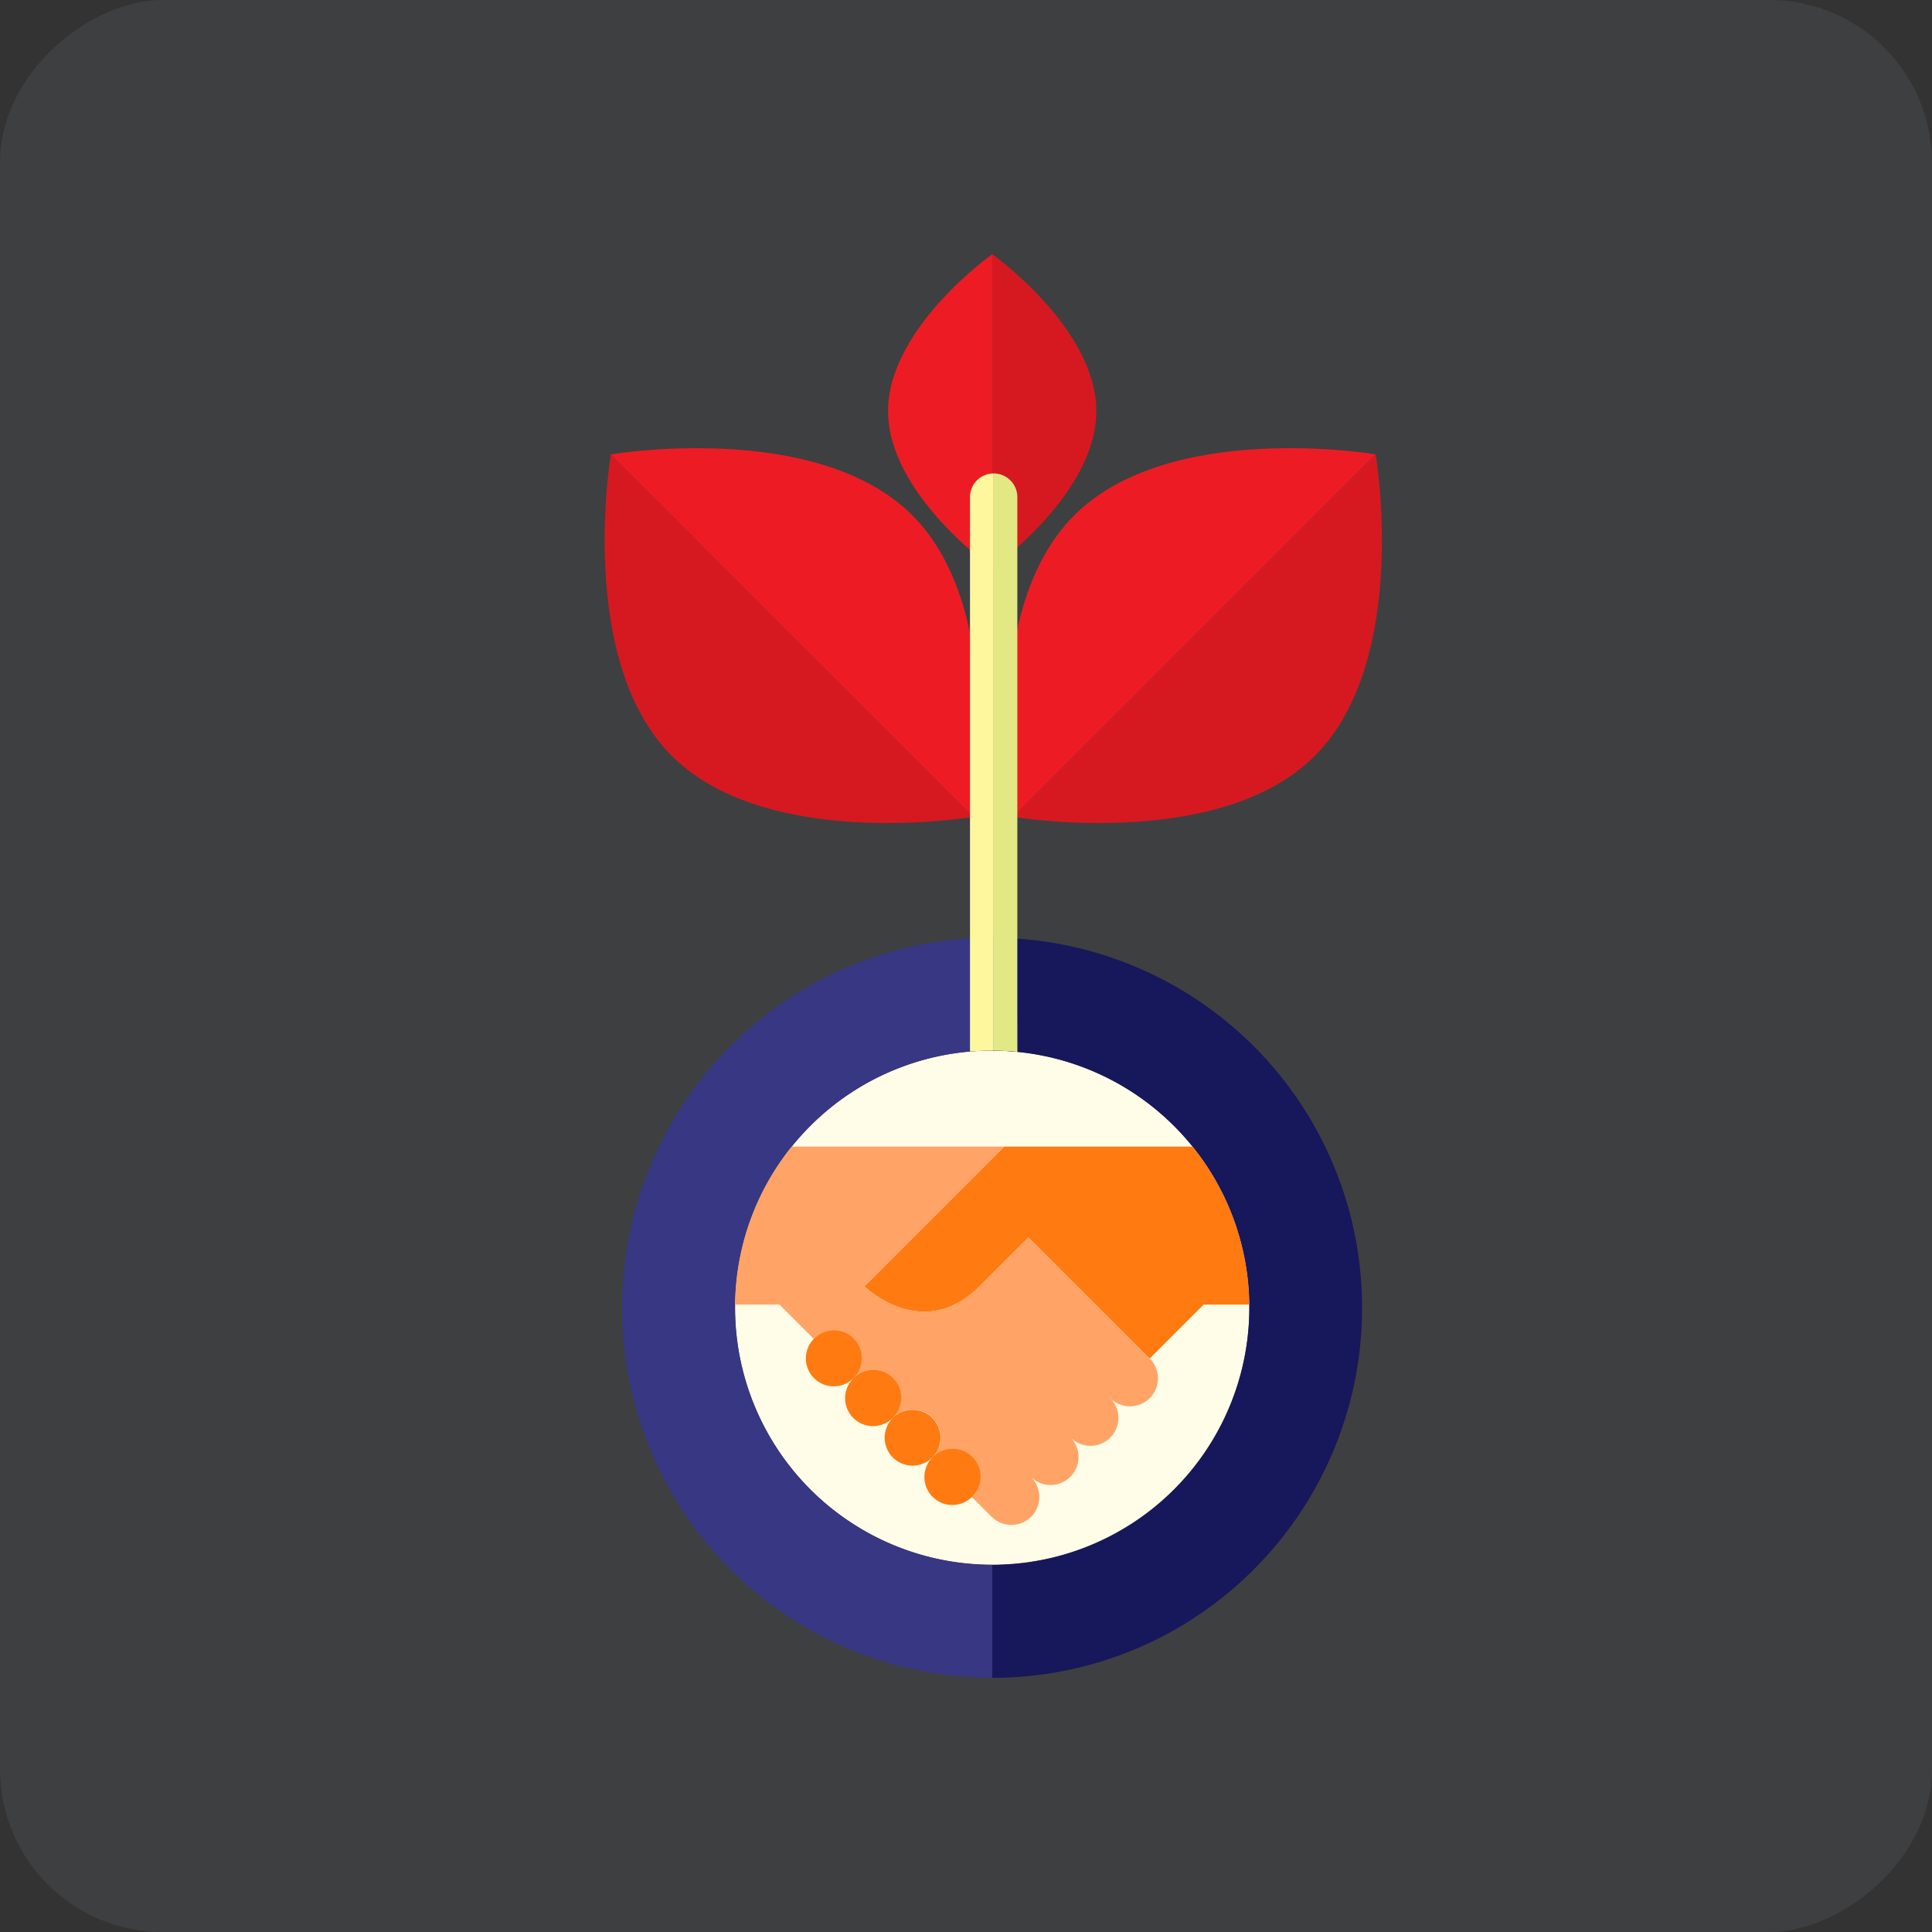 <svg xmlns="http://www.w3.org/2000/svg" xmlns:xlink="http://www.w3.org/1999/xlink" width="190" height="190" viewBox="0 0 190 190"><rect x="0" y="0" width="190" height="190" fill="#333333" stroke="none"/><defs><style>.a{fill:none;}.b{opacity:0.08;}.c{fill:#bcccd9;}.d{clip-path:url(#a);}.e{fill:#fffde8;}.f{fill:#383784;}.g{fill:#17175b;}.h{fill:#ed1c24;}.i{opacity:0.1;}.j{fill:#f9b59d;}.k{fill:#ffcab3;}.l{fill:#ff7a11;}.m{fill:#ffa466;}.n{fill:#fff79e;}.o{fill:#e2e884;}</style><clipPath id="a"><rect class="a" width="140" height="140"/></clipPath></defs><g class="b"><rect class="c" width="190" height="190" rx="16" transform="translate(0 190) rotate(-90)"/></g><g transform="translate(13 13)"><g class="d" transform="translate(12 12)"><g transform="translate(34.463)"><g transform="translate(12.826 78.322)"><path class="e" d="M159.851,198.094a25.286,25.286,0,1,1-45-15.538,25.685,25.685,0,0,1,1.831-2.035,25.3,25.3,0,0,1,35.762,0,25.68,25.68,0,0,1,1.83,2.035A25.173,25.173,0,0,1,159.851,198.094Z" transform="translate(-109.28 -173.12)"/></g><g transform="translate(1.716 67.218)"><path class="f" d="M104.939,168.782a25.29,25.29,0,0,0,17.894,43.173l-.005,11.1a36.389,36.389,0,0,1-2.188-72.713c.731-.047,1.462-.068,2.193-.068v11.1c-.731,0-1.468.032-2.193.094A25.15,25.15,0,0,0,104.939,168.782Z" transform="translate(-86.426 -150.278)"/><g transform="translate(36.401)"><path class="g" d="M187.035,212.4a36.251,36.251,0,0,1-25.726,10.662l.005-11.1a25.287,25.287,0,0,0,2.467-50.453c-.82-.079-1.641-.121-2.467-.121v-11.1c.821,0,1.641.026,2.462.084A36.391,36.391,0,0,1,187.035,212.4Z" transform="translate(-161.309 -150.278)"/></g></g><g transform="translate(0 19.685)"><path class="h" d="M89.5,82.145c9.427,9.424,29.646,5.993,29.646,5.993L83.507,52.495S80.068,72.719,89.5,82.145Z" transform="translate(-82.895 -52.495)"/></g><g class="i" transform="translate(0 19.685)"><path d="M89.5,82.145c9.427,9.424,29.646,5.993,29.646,5.993L83.507,52.495S80.068,72.719,89.5,82.145Z" transform="translate(-82.895 -52.495)"/></g><g transform="translate(0.611 19.075)"><path class="h" d="M84.153,51.85l35.639,35.643s3.435-20.223-5.992-29.65S84.153,51.85,84.153,51.85Z" transform="translate(-84.153 -51.239)"/></g><g transform="translate(39.578 19.075)"><path class="h" d="M170.915,57.843c-9.428,9.427-5.989,29.65-5.989,29.65L200.565,51.85S180.345,48.415,170.915,57.843Z" transform="translate(-164.314 -51.239)"/><g transform="translate(0.612 0.61)"><path class="h" d="M201.211,52.495,165.572,88.138s20.219,3.435,29.646-5.993S201.211,52.495,201.211,52.495Z" transform="translate(-165.572 -52.495)"/></g><g class="i" transform="translate(0.612 0.61)"><path d="M201.211,52.495,165.572,88.138s20.219,3.435,29.646-5.993S201.211,52.495,201.211,52.495Z" transform="translate(-165.572 -52.495)"/></g></g><g transform="translate(27.872)"><path class="h" d="M140.232,27.427c0,8.16,10.241,15.426,10.241,15.426V12S140.232,19.263,140.232,27.427Z" transform="translate(-140.232 -12)"/><g transform="translate(10.241)"><path class="h" d="M161.3,12V42.852s10.238-7.266,10.238-15.426S161.3,12,161.3,12Z" transform="translate(-161.3 -12)"/></g><g class="i" transform="translate(10.241)"><path d="M161.3,12V42.852s10.238-7.266,10.238-15.426S161.3,12,161.3,12Z" transform="translate(-161.3 -12)"/></g></g><g transform="translate(43.348 87.761)"><path class="j" d="M172.1,192.537h-.028l0,.022Z" transform="translate(-172.069 -192.537)"/></g><g transform="translate(49.717 112.487)"><path class="j" d="M185.172,243.4l0,0h0Z" transform="translate(-185.17 -243.401)"/></g><g transform="translate(41.941 120.262)"><path class="j" d="M169.176,259.4l0,0h0Z" transform="translate(-169.173 -259.396)"/></g><g transform="translate(45.829 116.374)"><path class="j" d="M177.175,251.4l0,0h0Z" transform="translate(-177.172 -251.399)"/></g><g transform="translate(41.944 120.266)"><path class="j" d="M169.181,259.405h0Z" transform="translate(-169.18 -259.404)"/></g><g transform="translate(45.832 116.378)"><path class="j" d="M177.179,251.407Z" transform="translate(-177.178 -251.406)"/></g><g transform="translate(38.053 124.15)"><path class="j" d="M161.175,267.394h0l.005.005h0v0Z" transform="translate(-161.175 -267.394)"/></g><g transform="translate(49.719 112.49)"><path class="j" d="M185.177,243.409Z" transform="translate(-185.175 -243.409)"/></g><g transform="translate(24.451 110.547)"><path class="k" d="M133.208,239.41a.076.076,0,0,0-.013.011l0,0A.1.1,0,0,1,133.208,239.41Z" transform="translate(-133.195 -239.41)"/></g><g transform="translate(32.228 118.322)"><path class="k" d="M149.2,255.4a.145.145,0,0,0-.012.011l0,0S149.2,255.408,149.2,255.4Z" transform="translate(-149.192 -255.405)"/></g><g transform="translate(28.339 114.434)"><path class="k" d="M141.206,247.407s-.009.006-.013.011l0,0S141.2,247.411,141.206,247.407Z" transform="translate(-141.193 -247.407)"/></g><g transform="translate(25.536 87.758)"><path class="l" d="M173.287,208.069H168.8l-5.3,5.307c-.058-.058-.126-.105-.189-.158l-11.746-11.745-4.792,4.787c-5.633,5.633-11.346.021-11.346.021l13.75-13.75h4.061l0,.027.026-.027h14.444A25.173,25.173,0,0,1,173.287,208.069Z" transform="translate(-135.426 -192.531)"/></g><g transform="translate(12.828 87.758)"><path class="m" d="M150.064,213.376c-.058-.058-.126-.105-.189-.158l-11.746-11.745-4.792,4.787c-5.633,5.633-11.346.021-11.346.021l13.75-13.75H114.854a25.17,25.17,0,0,0-5.57,15.538h4.366l3.372,3.377c.005-.005.005-.011.011-.016a2.749,2.749,0,0,1,3.887,3.887,2.75,2.75,0,1,1,3.887,3.892A2.75,2.75,0,0,1,128.7,223.1a2.747,2.747,0,0,1,3.882,3.887l-.011.011,1.936,1.936.005-.005.005.005a2.748,2.748,0,0,0,3.887-3.887v-.005a2.749,2.749,0,0,0,3.887-3.887,2.748,2.748,0,0,0,3.887-3.887,2.748,2.748,0,1,0,3.887-3.887Z" transform="translate(-109.284 -192.531)"/></g><g transform="translate(31.435 117.518)"><path class="l" d="M152.253,258.442a2.749,2.749,0,1,0-3.887-3.887s0,.01-.01.013a2.748,2.748,0,0,0,3.886,3.886S152.251,258.446,152.253,258.442Z" transform="translate(-147.562 -253.75)"/></g><g transform="translate(27.548 113.629)"><path class="l" d="M144.258,250.444a2.749,2.749,0,0,0-3.887-3.888s-.006.009-.01.014a2.747,2.747,0,0,0,3.885,3.885A.135.135,0,0,1,144.258,250.444Z" transform="translate(-139.566 -245.752)"/></g><g transform="translate(23.661 109.742)"><path class="l" d="M136.26,242.446a2.749,2.749,0,1,0-3.888-3.887.1.1,0,0,0-.01.013,2.747,2.747,0,0,0,3.885,3.885S136.257,242.451,136.26,242.446Z" transform="translate(-131.569 -237.754)"/></g><g transform="translate(19.773 105.853)"><path class="l" d="M128.262,234.449a2.749,2.749,0,1,0-3.887-3.888s-.006.01-.01.014a2.747,2.747,0,0,0,3.884,3.885A.079.079,0,0,1,128.262,234.449Z" transform="translate(-123.571 -229.755)"/></g><path class="n" d="M159.133,56.356a2.326,2.326,0,0,0-2.325,2.325v54.529c.726-.063,1.462-.094,2.193-.094.046,0,.091,0,.137,0V56.356Z" transform="translate(-120.878 -34.794)"/><path class="o" d="M163.926,109.64V58.682a2.327,2.327,0,0,0-2.325-2.325V113.12q1.17.007,2.33.118Z" transform="translate(-123.341 -34.795)"/></g></g></g></svg>